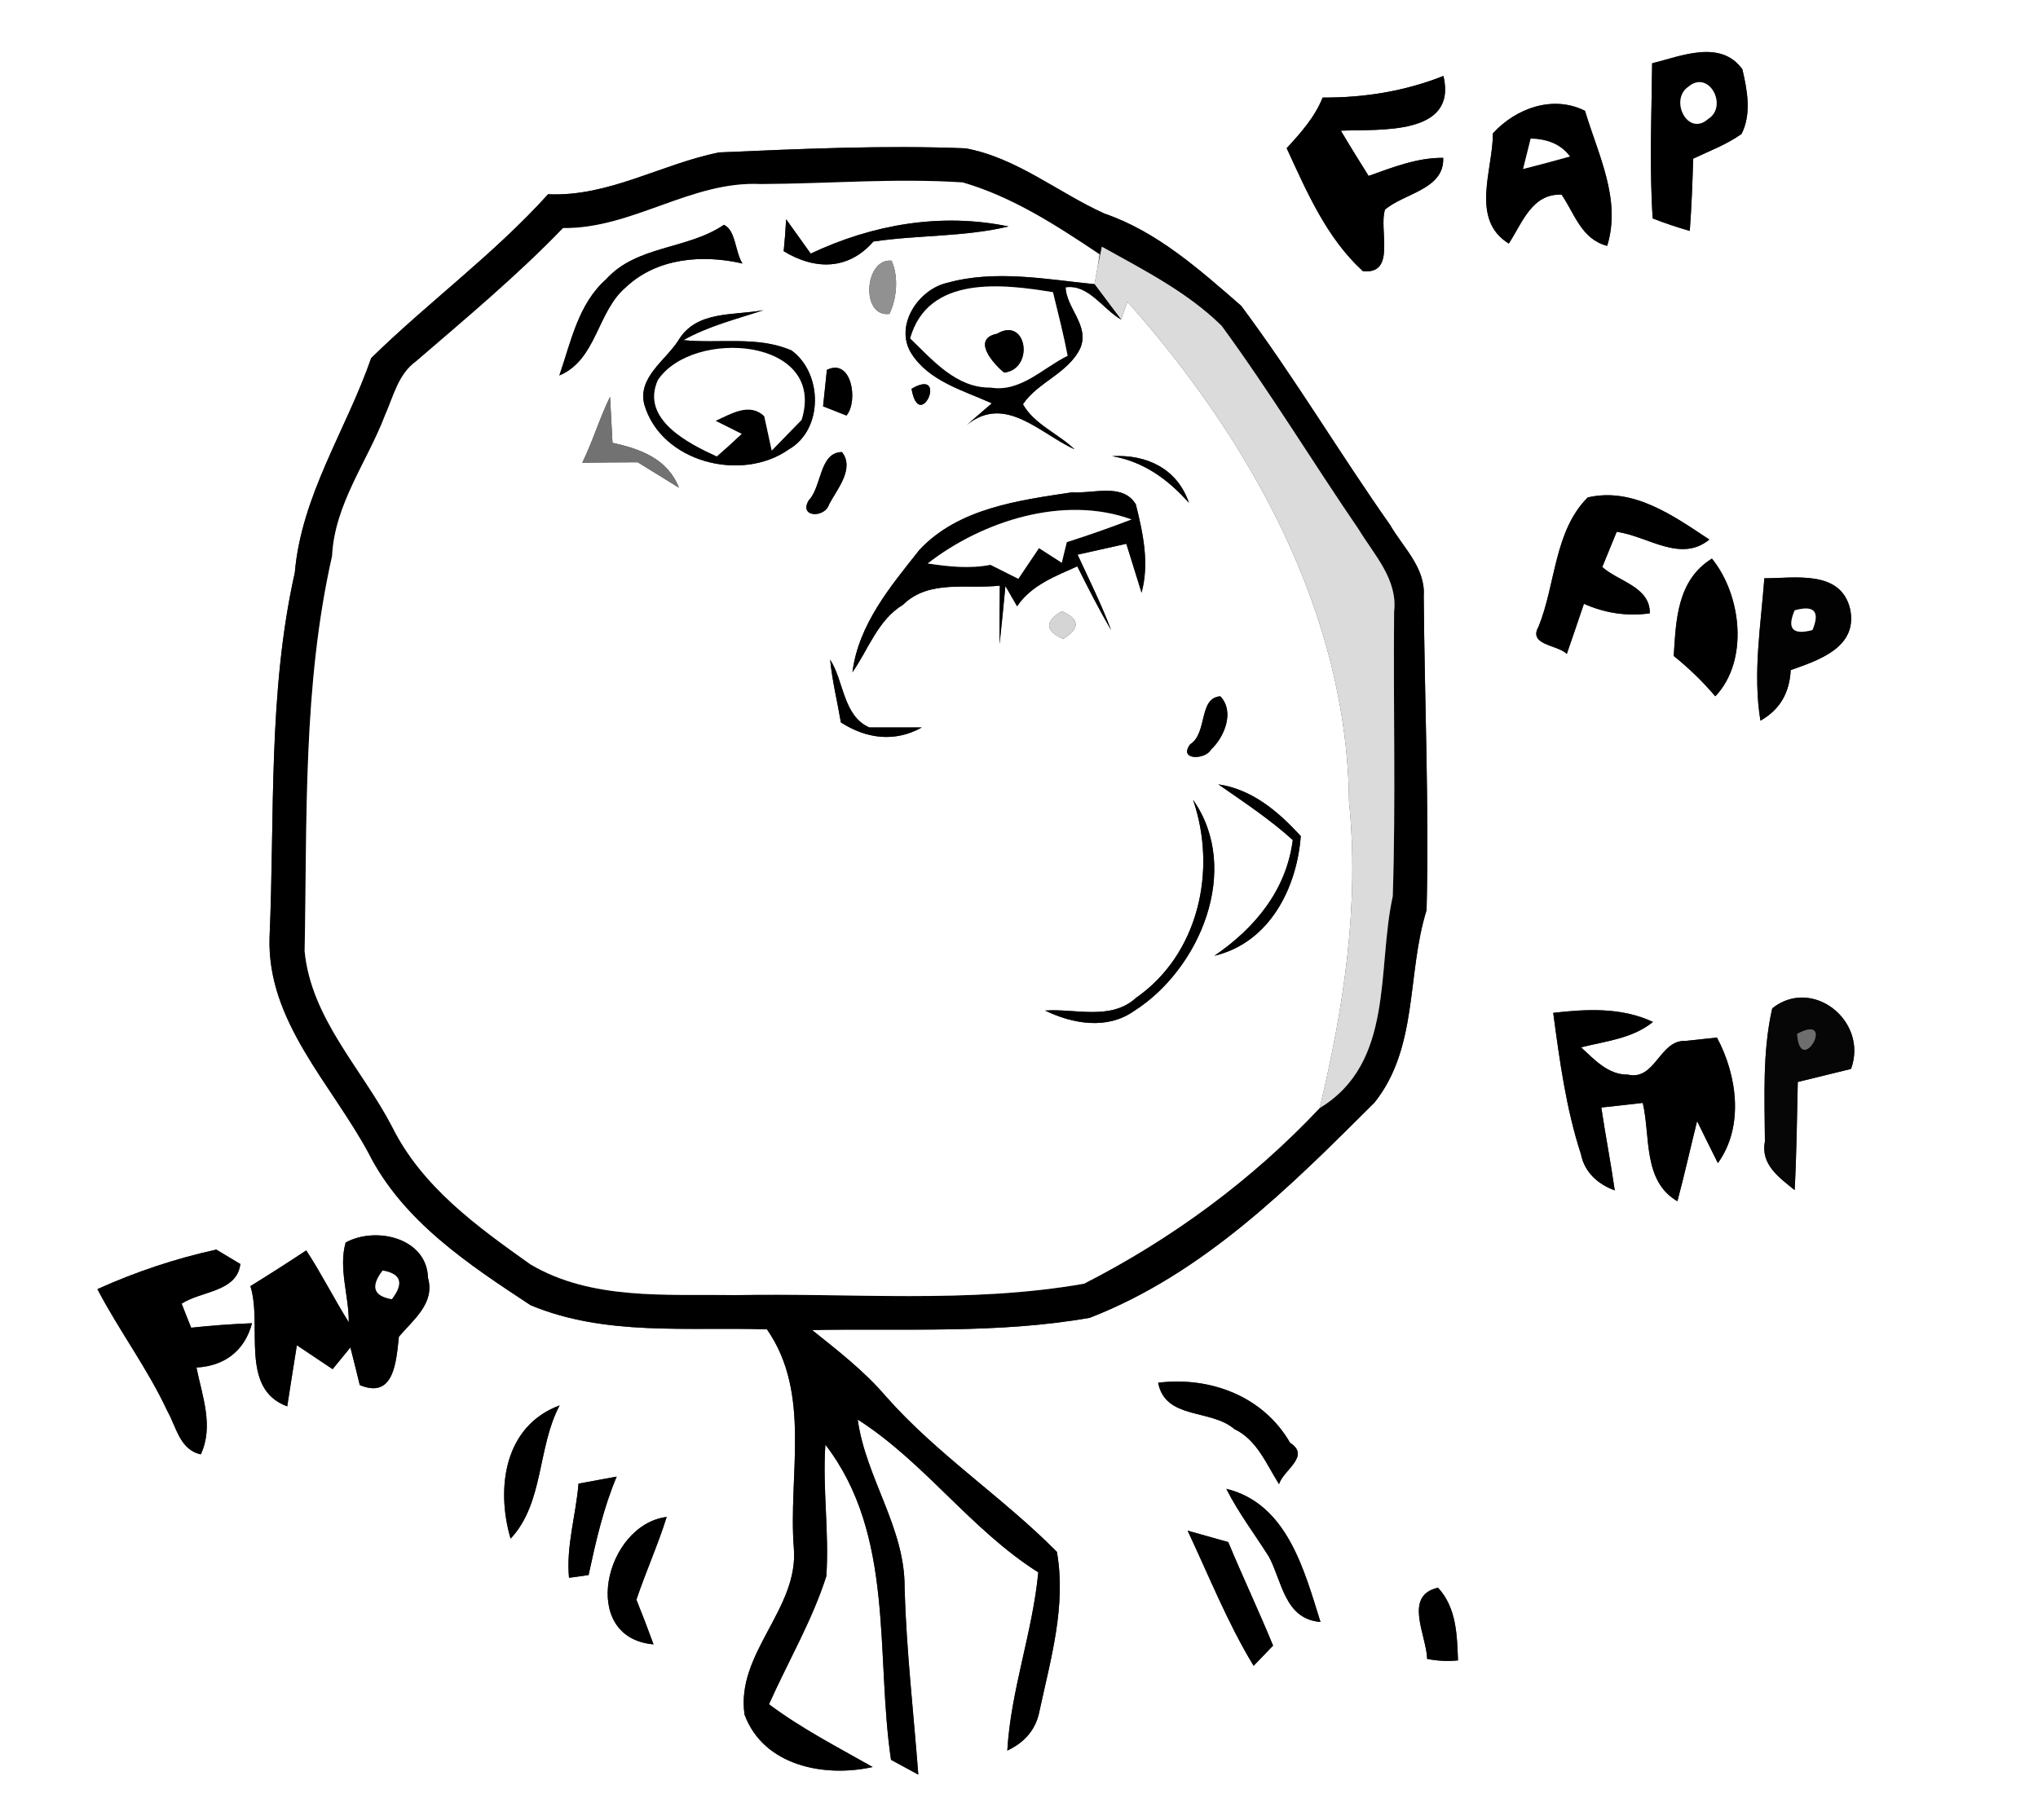 <?xml version="1.0" encoding="utf-8"?>
<!-- Generator: Adobe Illustrator 15.0.2, SVG Export Plug-In . SVG Version: 6.00 Build 0)  -->
<!DOCTYPE svg PUBLIC "-//W3C//DTD SVG 1.1//EN" "http://www.w3.org/Graphics/SVG/1.1/DTD/svg11.dtd">
<svg version="1.1" id="Layer_1" xmlns="http://www.w3.org/2000/svg" xmlns:xlink="http://www.w3.org/1999/xlink" x="0px" y="0px"
	 width="150px" height="134px" viewBox="0 0 150 134" enable-background="new 0 0 150 134" xml:space="preserve">
<rect x="0" y="0" width="150" height="134" fill="#333333" stroke="none"/>
<path fill="#FFFFFF" d="M0,0h150v134H0V0 M121.6,4.66c-0.039,3.81-0.209,7.62,0.041,11.42c0.889,0.35,1.799,0.65,2.729,0.92
	c0.13-1.77,0.2-3.54,0.25-5.32c1.2-0.57,2.47-1.04,3.56-1.82c0.75-1.48,0.42-3.22,0.061-4.76C126.641,2.88,123.73,4.13,121.6,4.66
	 M97.35,7.18c-0.58,1.45-1.609,2.6-2.649,3.73c1.489,3.22,2.93,6.6,5.61,9.05c2.489,0.28,1.149-3.09,1.629-4.53
	c1.431-1.22,4.381-1.49,4.281-3.81c-1.921-0.02-3.711,0.7-5.49,1.33c-0.69-1.1-1.381-2.21-2.041-3.33c2.83-0.12,8.59,0.4,7.551-4.03
	C103.391,6.72,100.4,7.2,97.35,7.18 M109.88,9.82c0.011,2.66-1.7,6.34,1.17,8.11c0.99-1.51,1.7-3.7,3.89-3.6
	c0.971,1.43,1.451,3.27,3.351,3.77c1.06-3.43-0.67-6.71-1.63-9.94C114.3,6.97,111.561,7.97,109.88,9.82 M40.34,14.3
	c-3.98,4.41-8.79,7.92-13.02,12.06c-1.83,5.28-5.13,10.09-5.62,15.79c-1.98,8.82-1.47,17.89-1.86,26.86
	c-0.19,6.17,4.53,10.76,7.28,15.86c2.53,5.021,7.37,8.21,11.93,11.21c5.49,2.3,11.6,1.59,17.4,1.779
	c3.3,4.75,1.55,10.74,1.98,16.121c0.36,4.479-4.28,7.709-3.63,12.239c1.4,3.78,5.88,4.65,9.43,3.86c-2.59-1.471-5.24-2.83-7.63-4.62
	c1.4-3.14,3.17-6.14,4.22-9.43c0.22-3.23-0.29-6.46-0.07-9.681c5.13,6.67,3.68,15.42,4.83,23.2c0.5,0.271,1.51,0.82,2.01,1.091
	c-0.35-4.58-0.88-9.15-1.01-13.74c0.05-4.42-2.86-8.101-3.45-12.4c4.93,3.15,8.32,8.109,13.29,11.25
	c-0.42,4.43-2.02,8.66-2.28,13.12c1.32-0.62,2.12-1.59,2.37-2.92c0.83-3.841,1.98-7.761,1.28-11.71
	c-3.99-4.03-8.83-7.18-12.59-11.45c-1.59-1.86-3.53-3.36-5.43-4.88c6.81-0.13,13.69,0.29,20.44-0.9
	c8.351-3.24,14.74-9.64,20.96-15.85c3.24-4.07,2.359-9.471,3.83-14.16c0.189-7.7-0.15-15.42-0.21-23.13
	c0.14-2.07-1.521-3.57-2.479-5.23c-3.74-5.31-7.07-10.92-10.961-16.13c-3.05-2.65-6.18-5.46-10.07-6.79
	c-3.42-1.55-6.459-4.11-10.209-4.8c-6.04-0.24-12.1,0.04-18.14,0.3C48.68,12.07,44.8,14.5,40.34,14.3 M113.24,46.13
	c-0.79,1.38,1.42,1.33,2.08,2.01c0.43-1.23,0.84-2.46,1.26-3.69c1.59,0.7,3.199,0.93,4.85,0.7c0.03-1.96-2.32-2.34-3.5-3.41
	c0.271-0.65,0.801-1.95,1.061-2.59c2.26,0.3,4.699,2.31,6.82,0.57c-2.631-1.74-5.601-3.88-8.951-3.1
	C114.38,39.1,114.51,43,113.24,46.13 M123.189,48.29c1.11,0.89,2.131,1.88,3.061,2.97c2.48-2.61,1.939-7.44-0.25-10.14
	C123.439,42.72,123.359,45.61,123.189,48.29 M129.859,42.57c-0.26,3.49-0.859,6.99-0.289,10.48c1.4-0.78,2.14-2.01,2.229-3.72
	c2.05-0.73,4.94-1.66,4.38-4.47C135.5,41.92,132.109,42.57,129.859,42.57 M114.32,74.561c0.47,3.5,0.939,7.029,2.039,10.399
	c0.261,1.33,1.25,2.22,2.49,2.67c-0.289-2.04-0.689-4.06-0.99-6.1c0.771-0.08,2.291-0.25,3.051-0.341c0.58,2.48-0.01,5.75,2.55,7.24
	c0.521-1.96,0.96-3.93,1.45-5.899c0.38,0.78,1.14,2.319,1.529,3.09c1.94-2.69,1.42-6.46-0.069-9.24
	c-0.591,0.06-1.761,0.19-2.341,0.25c-1.879-0.08-2.199,2.94-4.209,2.479c-1.461,0.021-2.471-1.109-3.45-2.01
	c1.81-0.459,3.78-0.64,5.29-1.869C119.34,74.141,116.779,74.28,114.32,74.561 M130.439,74.23c-0.729,3.199-0.56,6.529-0.539,9.8
	c-0.33,1.689,1.039,2.649,2.189,3.579c0.141-2.649,0.17-5.31,0.23-7.959c1.3-0.32,2.609-0.641,3.92-0.961
	C137.529,75.15,133.38,71.88,130.439,74.23 M25.44,91.47c-0.54,1.91,0.25,3.921,0.23,5.87c-1.09-1.74-2.01-3.58-3.13-5.29
	c-1.36,0.9-2.72,1.771-4.11,2.63c0.91,2.9-0.84,7.54,2.71,8.851c0.23-1.5,0.47-3,0.71-4.5c0.66,0.439,1.97,1.319,2.63,1.76
	c0.33-0.399,0.99-1.2,1.31-1.601c0.18,0.69,0.52,2.07,0.69,2.771c2.55,1.07,2.68-1.78,2.88-3.56c1.06-1.25,2.67-2.461,2.14-4.33
	C31.42,91.13,27.67,90.25,25.44,91.47 M7.17,94.9c1.6,3.069,3.7,5.85,5.16,9c0.66,1.17,0.91,2.83,2.45,3.16
	c0.97-2.08,0.1-4.291-0.32-6.391c2.04-0.109,3.54-1.2,4.09-3.26c-1.5,0.06-2.99,0.17-4.48,0.33c-0.18-0.44-0.53-1.32-0.7-1.771
	c1.43-0.939,4.07-0.85,4.32-2.92c-0.45-0.26-1.33-0.8-1.77-1.06C12.91,92.65,9.98,93.63,7.17,94.9 M85.24,101.79
	c0.529,2.74,3.88,1.91,5.609,3.41c1.67,0.79,2.36,2.59,3.291,4.06c0.299-1.04,2.359-2.06,0.81-3.05
	C92.971,102.77,89.061,101.32,85.24,101.79 M37.58,113.27c2.46-2.619,1.96-6.709,3.61-9.81C37.11,104.97,36.49,109.55,37.58,113.27
	 M42.58,109.22c-0.19,2.311-0.92,4.601-0.7,6.931c0.36-0.051,1.08-0.15,1.44-0.2c0.53-2.46,1.09-4.931,2.07-7.25
	C44.45,108.87,43.52,109.04,42.58,109.22 M90.26,109.6c0.891,1.771,2.09,3.34,3.141,5.01c0.979,1.851,1.16,4.58,3.789,4.791
	C95.99,115.58,94.73,110.689,90.26,109.6 M48.1,121.05c-0.4-1.1-0.82-2.2-1.26-3.29c0.69-2.05,1.58-4.02,2.23-6.09
	C44.5,112.25,42.58,120.57,48.1,121.05 M87.41,112.68c1.57,3.33,2.939,6.79,4.859,9.95c0.36-0.37,1.07-1.12,1.431-1.489
	c-1.05-2.561-2.24-5.07-3.3-7.621C89.65,113.311,88.15,112.891,87.41,112.68 M105.04,122.12c0.75,0.149,1.51,0.19,2.271,0.11
	c-0.07-1.881-0.11-3.881-1.471-5.351C103.26,117.46,105,120.4,105.04,122.12z"/>
<path d="M121.6,4.66c2.131-0.53,5.041-1.78,6.641,0.44c0.359,1.54,0.689,3.28-0.061,4.76c-1.09,0.78-2.359,1.25-3.56,1.82
	c-0.05,1.78-0.12,3.55-0.25,5.32c-0.931-0.27-1.841-0.57-2.729-0.92C121.391,12.28,121.561,8.47,121.6,4.66 M124.26,6.39
	c-1.4,0.95-0.05,3.72,1.471,2.36C127.21,7.81,125.77,5.09,124.26,6.39z"/>
<path d="M97.35,7.18c3.051,0.02,6.041-0.46,8.891-1.59c1.039,4.43-4.721,3.91-7.551,4.03c0.66,1.12,1.351,2.23,2.041,3.33
	c1.779-0.63,3.569-1.35,5.49-1.33c0.1,2.32-2.851,2.59-4.281,3.81c-0.479,1.44,0.86,4.81-1.629,4.53
	c-2.681-2.45-4.121-5.83-5.61-9.05C95.74,9.78,96.77,8.63,97.35,7.18z"/>
<path fill="#FFFFFF" d="M124.26,6.39c1.51-1.3,2.95,1.42,1.471,2.36C124.21,10.11,122.859,7.34,124.26,6.39z"/>
<path d="M109.88,9.82c1.681-1.85,4.42-2.85,6.78-1.66c0.96,3.23,2.689,6.51,1.63,9.94c-1.899-0.5-2.38-2.34-3.351-3.77
	c-2.189-0.1-2.899,2.09-3.89,3.6C108.18,16.16,109.891,12.48,109.88,9.82 M112.66,10.2c-0.141,0.56-0.42,1.68-0.561,2.24
	c1.15-0.29,2.301-0.6,3.45-0.92C114.84,10.56,113.8,10.24,112.66,10.2z"/>
<path fill="#FFFFFF" d="M112.66,10.2c1.14,0.04,2.18,0.36,2.89,1.32c-1.149,0.32-2.3,0.63-3.45,0.92
	C112.24,11.88,112.52,10.76,112.66,10.2z"/>
<path d="M40.34,14.3c4.46,0.2,8.34-2.23,12.59-3.08c6.04-0.26,12.1-0.54,18.14-0.3c3.75,0.69,6.79,3.25,10.209,4.8
	c3.891,1.33,7.021,4.14,10.07,6.79c3.891,5.21,7.221,10.82,10.961,16.13c0.959,1.66,2.619,3.16,2.479,5.23
	c0.06,7.71,0.399,15.43,0.21,23.13c-1.471,4.689-0.59,10.09-3.83,14.16c-6.22,6.21-12.609,12.609-20.96,15.85
	c-6.75,1.19-13.63,0.771-20.44,0.9c1.9,1.52,3.84,3.02,5.43,4.88c3.76,4.271,8.6,7.42,12.59,11.45c0.7,3.949-0.45,7.869-1.28,11.71
	c-0.25,1.33-1.05,2.3-2.37,2.92c0.26-4.46,1.86-8.69,2.28-13.12c-4.97-3.141-8.36-8.1-13.29-11.25c0.59,4.3,3.5,7.98,3.45,12.4
	c0.13,4.59,0.66,9.16,1.01,13.74c-0.5-0.271-1.51-0.82-2.01-1.091c-1.15-7.78,0.3-16.53-4.83-23.2c-0.22,3.221,0.29,6.45,0.07,9.681
	c-1.05,3.29-2.82,6.29-4.22,9.43c2.39,1.79,5.04,3.149,7.63,4.62c-3.55,0.79-8.03-0.08-9.43-3.86c-0.65-4.53,3.99-7.76,3.63-12.239
	c-0.43-5.381,1.32-11.371-1.98-16.121c-5.8-0.189-11.91,0.521-17.4-1.779c-4.56-3-9.4-6.189-11.93-11.21
	c-2.75-5.101-7.47-9.69-7.28-15.86c0.39-8.97-0.12-18.04,1.86-26.86c0.49-5.7,3.79-10.51,5.62-15.79
	C31.55,22.22,36.36,18.71,40.34,14.3 M41.44,16.79c-3.38,3.51-7.13,6.63-10.82,9.81c-1.31,0.94-1.66,2.57-2.28,3.96
	c-1.32,3.46-3.71,6.54-3.9,10.37c-2.16,9.55-1.83,19.37-2.02,29.089c0.48,4.971,4.24,8.681,6.45,12.94
	c2.19,4.41,6.26,7.34,10.16,10.11c4.49,2.67,10,2.189,15.02,2.27c8.58-0.18,17.25,0.65,25.74-0.84
	c6.479-3.311,12.36-7.641,17.34-12.93c5.521-3.33,4.2-10.24,5.38-15.59c0.23-6.99,0.03-13.98,0.1-20.97
	c0.271-2.37-1.479-4.17-2.609-6.04C96.6,34,93.471,28.84,89.91,23.98c-2.52-2.48-5.75-4.11-8.811-5.82l-0.31,1.47l0.14-0.91
	c-3.14-2.1-6.41-4.229-10.07-5.29c-4.95-0.33-9.91,0.1-14.87,0.12C50.88,13.3,46.54,16.85,41.44,16.79z"/>
<path fill="#FFFFFF" d="M41.44,16.79c5.1,0.06,9.44-3.49,14.55-3.24c4.96-0.02,9.92-0.45,14.87-0.12c3.66,1.06,6.93,3.19,10.07,5.29
	l-0.14,0.91l-0.229,1.29c-3.57-0.36-7.311-1.08-10.84-0.1c-2.12,0.48-3.88,3.11-2.68,5.14c1.29,2.1,3.86,2.78,5.96,3.73
	c-0.46,0.4-1.38,1.2-1.85,1.6c2.82-2.3,5.39,0.62,7.94,1.79c-1.199-1.16-2.97-1.84-3.8-3.32c1.069-1.62,3.351-2.28,4.229-4.15
	c0.681-1.64-1.039-2.94-1.09-4.46c1.68-0.25,2.75,1.61,4.08,2.37l0.471-1.31c9.029,10.16,16.17,22.91,16.31,36.81
	c0.771,7.61-0.39,15.16-2.16,22.55c-4.979,5.289-10.86,9.619-17.34,12.93c-8.49,1.49-17.16,0.66-25.74,0.84
	c-5.02-0.08-10.53,0.4-15.02-2.27c-3.9-2.771-7.97-5.7-10.16-10.11c-2.21-4.26-5.97-7.97-6.45-12.94
	c0.19-9.72-0.14-19.54,2.02-29.089c0.19-3.83,2.58-6.91,3.9-10.37c0.62-1.39,0.97-3.02,2.28-3.96
	C34.31,23.42,38.06,20.3,41.44,16.79 M53.28,16.55c-2.68,1.83-6.41,1.5-8.67,4.01c-2.05,1.81-2.59,4.61-3.44,7.08
	c2.76-1.16,2.76-4.7,4.91-6.51c2.29-2.15,5.64-2.41,8.57-1.73C54.1,18.56,54.16,16.94,53.28,16.55 M57.68,18.49
	c2.29,1.4,4.76,1.41,6.6-0.71c3.3-0.49,6.69-0.33,9.95-1.11c-4.98-1.03-10.01-0.15-14.56,2c-0.45-0.63-1.36-1.9-1.81-2.53
	C57.82,16.92,57.76,17.71,57.68,18.49 M65.46,23.11c0.55-1.12,0.69-2.76,0.16-3.92C63.62,18.99,63.32,23.37,65.46,23.11
	 M49.91,25.09c-0.94,1.45-2.99,2.71-2.49,4.68c1.23,4.26,7.16,5.77,10.64,3.31c2.55-1.46,2.5-5.6,0.2-7.28
	c-2.5-1.09-5.33-0.49-7.96-0.76c1.84-1.04,3.91-1.55,5.9-2.21C53.99,23.25,51.23,22.83,49.91,25.09 M60.86,27.23
	c-0.07,0.67-0.21,2.01-0.28,2.68c0.43,0.17,1.29,0.51,1.72,0.68C63.19,29.55,62.69,26.32,60.86,27.23 M67.09,28.62
	C67.67,31.96,69.87,26.99,67.09,28.62 M42.86,34.06c1.36-0.01,2.72-0.03,4.08-0.03c0.76,0.47,2.27,1.4,3.03,1.87
	c-0.84-2.14-2.86-2.86-4.89-3.3c-0.04-0.85-0.13-2.54-0.18-3.39C44.13,30.79,43.63,32.48,42.86,34.06 M59.52,36.84
	c-0.75,1.27,1.21,1.3,1.5,0.29c0.57-1.09,1.91-2.63,0.95-3.85C60.3,33.29,60.49,35.84,59.52,36.84 M81.859,33.58
	c2.32,0.4,4.121,1.72,5.65,3.44C86.641,34.48,84.38,33.44,81.859,33.58 M67.68,40.47c-2.13,2.69-4.49,5.48-4.94,9.021
	c1.18-1.69,1.87-3.85,3.72-4.97c1.93-1.89,4.72-1.13,7.13-1.41c-0.02,1.43-0.02,2.87-0.02,4.3c0.15-1.42,0.3-2.85,0.43-4.27
	l0.86,1.49c1.041-1.55,2.81-2.21,4.43-2.94c0.79,1.58,1.59,3.16,2.489,4.69c-0.719-1.9-1.619-3.71-2.469-5.55
	c1.199-0.27,2.39-0.53,3.59-0.8c0.279,0.9,0.84,2.7,1.119,3.6c0.59-2.16,0.11-4.38-0.42-6.5c-0.949-1.61-3.17-0.77-4.68-0.89
	C74.98,36.83,70.55,37.41,67.68,40.47 M85.221,43.3C85.73,43.83,85.73,43.83,85.221,43.3 M78.15,44.99
	c-1.271,0.77-1.24,1.45,0.1,2.04C79.51,46.26,79.48,45.58,78.15,44.99 M61.89,53.18c1.86,1.2,3.96,1.49,5.96,0.37
	c-0.97,0-2.91,0-3.87,0c-1.93-0.85-1.86-3.41-2.88-4.99C61.25,50.12,61.63,51.64,61.89,53.18 M87.6,54.79
	c-0.899,1.2,1.131,1.15,1.53,0.39c0.99-0.92,1.761-2.79,0.69-3.92C88.2,51.36,88.891,53.98,87.6,54.79 M89.67,57.74
	c1.87,1.3,3.78,2.56,5.48,4.1c-0.471,3.69-2.791,6.49-5.771,8.52c4.05-0.959,6.07-4.969,6.36-8.81
	C94.09,59.75,92.18,58.11,89.67,57.74 M87.811,58.88c1.779,5.17,0.42,11.37-4.201,14.58c-1.85,1.69-4.469,0.771-6.689,0.931
	c2.04,0.989,4.561,1.43,6.54,0.039C88.33,71.34,91.4,63.98,87.811,58.88z"/>
<path d="M53.28,16.55c0.88,0.39,0.82,2.01,1.37,2.85c-2.93-0.68-6.28-0.42-8.57,1.73c-2.15,1.81-2.15,5.35-4.91,6.51
	c0.85-2.47,1.39-5.27,3.44-7.08C46.87,18.05,50.6,18.38,53.28,16.55z"/>
<path d="M57.68,18.49c0.08-0.78,0.14-1.57,0.18-2.35c0.45,0.63,1.36,1.9,1.81,2.53c4.55-2.15,9.58-3.03,14.56-2
	c-3.26,0.78-6.65,0.62-9.95,1.11C62.44,19.9,59.97,19.89,57.68,18.49z"/>
<path fill="#919191" d="M65.46,23.11c-2.14,0.26-1.84-4.12,0.16-3.92C66.15,20.35,66.01,21.99,65.46,23.11z"/>
<path fill="#DBDBDB" d="M80.79,19.63l0.31-1.47c3.061,1.71,6.291,3.34,8.811,5.82C93.471,28.84,96.6,34,100,38.97
	c1.13,1.87,2.88,3.67,2.609,6.04c-0.069,6.99,0.131,13.98-0.1,20.97c-1.18,5.35,0.141,12.26-5.38,15.59
	c1.771-7.391,2.931-14.94,2.16-22.55c-0.14-13.9-7.28-26.65-16.31-36.81l-0.471,1.31c-0.49-0.65-1.46-1.95-1.949-2.6L80.79,19.63z"
	/>
<path d="M69.72,20.82c3.53-0.98,7.27-0.26,10.84,0.1c0.489,0.65,1.459,1.95,1.949,2.6c-1.33-0.76-2.4-2.62-4.08-2.37
	c0.051,1.52,1.771,2.82,1.09,4.46c-0.879,1.87-3.16,2.53-4.229,4.15c0.83,1.48,2.601,2.16,3.8,3.32c-2.55-1.17-5.12-4.09-7.94-1.79
	c0.47-0.4,1.39-1.2,1.85-1.6c-2.1-0.95-4.67-1.63-5.96-3.73C65.84,23.93,67.6,21.3,69.72,20.82 M66.99,24.91
	c1.65,1.59,3.4,3.66,5.91,3.62c2.21,0.37,3.86-1.45,5.68-2.34c-0.301-1.57-0.7-3.12-1.08-4.68C73.79,20.9,68.31,20.24,66.99,24.91z"
	/>
<path fill="#FFFFFF" d="M66.99,24.91c1.32-4.67,6.8-4.01,10.51-3.4c0.38,1.56,0.779,3.11,1.08,4.68c-1.82,0.89-3.47,2.71-5.68,2.34
	C70.39,28.57,68.64,26.5,66.99,24.91 M73.38,24.57c-1.89,0.38-0.28,2.21,0.53,2.86C76.16,27.16,75.58,23.26,73.38,24.57z"/>
<path d="M49.91,25.09c1.32-2.26,4.08-1.84,6.29-2.26c-1.99,0.66-4.06,1.17-5.9,2.21c2.63,0.27,5.46-0.33,7.96,0.76
	c2.3,1.68,2.35,5.82-0.2,7.28c-3.48,2.46-9.41,0.95-10.64-3.31C46.92,27.8,48.97,26.54,49.91,25.09 M48.42,27.98
	c-1.29,2.88,2.25,4.67,4.34,5.62c0.62-0.54,1.23-1.09,1.83-1.66l-1.92-0.96c1.09-0.49,2.49-1.39,3.58-0.34
	c0.14,0.63,0.41,1.9,0.55,2.53c0.55-0.57,1.65-1.7,2.2-2.26C60.88,24.86,50.99,24.14,48.42,27.98z"/>
<path d="M73.38,24.57c2.2-1.31,2.78,2.59,0.53,2.86C73.1,26.78,71.49,24.95,73.38,24.57z"/>
<path fill="#FFFFFF" d="M48.42,27.98c2.57-3.84,12.46-3.12,10.58,2.93c-0.55,0.56-1.65,1.69-2.2,2.26c-0.14-0.63-0.41-1.9-0.55-2.53
	c-1.09-1.05-2.49-0.15-3.58,0.34l1.92,0.96c-0.6,0.57-1.21,1.12-1.83,1.66C50.67,32.65,47.13,30.86,48.42,27.98z"/>
<path d="M60.86,27.23c1.83-0.91,2.33,2.32,1.44,3.36c-0.43-0.17-1.29-0.51-1.72-0.68C60.65,29.24,60.79,27.9,60.86,27.23z"/>
<path d="M67.09,28.62C69.87,26.99,67.67,31.96,67.09,28.62z"/>
<path fill="#727272" d="M42.86,34.06c0.77-1.58,1.27-3.27,2.04-4.85c0.05,0.85,0.14,2.54,0.18,3.39c2.03,0.44,4.05,1.16,4.89,3.3
	c-0.76-0.47-2.27-1.4-3.03-1.87C45.58,34.03,44.22,34.05,42.86,34.06z"/>
<path d="M59.52,36.84c0.97-1,0.78-3.55,2.45-3.56c0.96,1.22-0.38,2.76-0.95,3.85C60.73,38.14,58.77,38.11,59.52,36.84z"/>
<path d="M81.859,33.58c2.521-0.14,4.781,0.9,5.65,3.44C85.98,35.3,84.18,33.98,81.859,33.58z"/>
<path d="M67.68,40.47c2.87-3.06,7.3-3.64,11.24-4.229c1.51,0.12,3.73-0.72,4.68,0.89c0.53,2.12,1.01,4.34,0.42,6.5
	c-0.279-0.9-0.84-2.7-1.119-3.6c-1.2,0.27-2.391,0.53-3.59,0.8c0.85,1.84,1.75,3.65,2.469,5.55c-0.899-1.53-1.699-3.11-2.489-4.69
	c-1.62,0.73-3.39,1.39-4.43,2.94L74,43.14c-0.13,1.42-0.28,2.85-0.43,4.27c0-1.43,0-2.87,0.02-4.3c-2.41,0.28-5.2-0.48-7.13,1.41
	c-1.85,1.12-2.54,3.28-3.72,4.97C63.19,45.95,65.55,43.16,67.68,40.47 M68.28,41.48c1.53,0.23,3.08,0.4,4.62,0.1
	c0.51,0.26,1.54,0.77,2.05,1.03c0.38-0.56,1.14-1.69,1.521-2.26c0.42,0.27,1.26,0.81,1.68,1.08c0.09-0.38,0.27-1.14,0.369-1.52
	c1.601-0.51,3.19-1.07,4.76-1.67C78.33,36.43,72.33,38.33,68.28,41.48z"/>
<path d="M113.24,46.13c1.27-3.13,1.14-7.03,3.619-9.51c3.351-0.78,6.32,1.36,8.951,3.1c-2.121,1.74-4.561-0.27-6.82-0.57
	c-0.26,0.64-0.79,1.94-1.061,2.59c1.18,1.07,3.53,1.45,3.5,3.41c-1.65,0.23-3.26,0-4.85-0.7c-0.42,1.23-0.83,2.46-1.26,3.69
	C114.66,47.46,112.45,47.51,113.24,46.13z"/>
<path fill="#FFFFFF" d="M68.28,41.48c4.05-3.15,10.05-5.05,15-3.24c-1.569,0.6-3.159,1.16-4.76,1.67
	c-0.1,0.38-0.279,1.14-0.369,1.52c-0.42-0.27-1.26-0.81-1.68-1.08c-0.381,0.57-1.141,1.7-1.521,2.26c-0.51-0.26-1.54-0.77-2.05-1.03
	C71.36,41.88,69.81,41.71,68.28,41.48z"/>
<path d="M123.189,48.29c0.17-2.68,0.25-5.57,2.811-7.17c2.189,2.7,2.73,7.53,0.25,10.14C125.32,50.17,124.3,49.18,123.189,48.29z"/>
<path fill="#A7A7A7" d="M85.221,43.3C85.73,43.83,85.73,43.83,85.221,43.3z"/>
<path fill="#020202" d="M129.859,42.57c2.25,0,5.641-0.65,6.32,2.29c0.561,2.81-2.33,3.74-4.38,4.47
	c-0.09,1.71-0.829,2.94-2.229,3.72C129,49.56,129.6,46.06,129.859,42.57 M132.09,44.93c-0.58,1.35-0.15,1.84,1.311,1.45
	C133.971,45.01,133.529,44.53,132.09,44.93z"/>
<path fill="#D5D5D5" d="M78.15,44.99c1.33,0.59,1.359,1.27,0.1,2.04C76.91,46.44,76.88,45.76,78.15,44.99z"/>
<path fill="#FFFFFF" d="M132.09,44.93c1.439-0.4,1.881,0.08,1.311,1.45C131.939,46.77,131.51,46.28,132.09,44.93z"/>
<path d="M61.89,53.18c-0.26-1.54-0.64-3.06-0.79-4.62c1.02,1.58,0.95,4.14,2.88,4.99c0.96,0,2.9,0,3.87,0
	C65.85,54.67,63.75,54.38,61.89,53.18z"/>
<path d="M87.6,54.79c1.291-0.81,0.601-3.43,2.221-3.53c1.07,1.13,0.3,3-0.69,3.92C88.73,55.94,86.7,55.99,87.6,54.79z"/>
<path d="M89.67,57.74c2.51,0.37,4.42,2.01,6.07,3.81c-0.29,3.84-2.311,7.851-6.36,8.81c2.979-2.029,5.3-4.829,5.771-8.52
	C93.45,60.3,91.54,59.04,89.67,57.74z"/>
<path d="M87.811,58.88c3.59,5.1,0.52,12.46-4.351,15.55c-1.979,1.391-4.5,0.95-6.54-0.039c2.221-0.16,4.84,0.76,6.689-0.931
	C88.23,70.25,89.59,64.05,87.811,58.88z"/>
<path d="M114.32,74.561c2.459-0.28,5.02-0.42,7.34,0.67c-1.51,1.229-3.48,1.41-5.29,1.869c0.979,0.9,1.989,2.03,3.45,2.01
	c2.01,0.461,2.33-2.56,4.209-2.479c0.58-0.06,1.75-0.19,2.341-0.25c1.489,2.78,2.01,6.55,0.069,9.24
	c-0.39-0.771-1.149-2.31-1.529-3.09c-0.49,1.97-0.93,3.939-1.45,5.899c-2.56-1.49-1.97-4.76-2.55-7.24
	c-0.76,0.091-2.28,0.261-3.051,0.341c0.301,2.04,0.701,4.06,0.99,6.1c-1.24-0.45-2.229-1.34-2.49-2.67
	C115.26,81.59,114.79,78.061,114.32,74.561z"/>
<path fill="#060606" d="M130.439,74.23c2.94-2.351,7.09,0.92,5.801,4.459c-1.311,0.32-2.62,0.641-3.92,0.961
	c-0.061,2.649-0.09,5.31-0.23,7.959c-1.15-0.93-2.52-1.89-2.189-3.579C129.88,80.76,129.71,77.43,130.439,74.23 M132.27,76.109
	C132.5,79.41,135.24,74.51,132.27,76.109z"/>
<path fill="#6E6E6E" d="M132.27,76.109C135.24,74.51,132.5,79.41,132.27,76.109z"/>
<path d="M25.44,91.47c2.23-1.22,5.98-0.34,6.06,2.601c0.53,1.869-1.08,3.08-2.14,4.33c-0.2,1.779-0.33,4.63-2.88,3.56
	c-0.17-0.7-0.51-2.08-0.69-2.771c-0.32,0.4-0.98,1.201-1.31,1.601c-0.66-0.44-1.97-1.32-2.63-1.76c-0.24,1.5-0.48,3-0.71,4.5
	c-3.55-1.311-1.8-5.95-2.71-8.851c1.39-0.859,2.75-1.729,4.11-2.63c1.12,1.71,2.04,3.55,3.13,5.29
	C25.69,95.391,24.9,93.38,25.44,91.47 M28.16,93.53c-0.9,1.18-0.67,1.88,0.68,2.11C29.74,94.47,29.52,93.76,28.16,93.53 M21.26,96.2
	C21.9,96.859,21.9,96.859,21.26,96.2z"/>
<path d="M7.17,94.9c2.81-1.271,5.74-2.25,8.75-2.91c0.44,0.26,1.32,0.8,1.77,1.06c-0.25,2.07-2.89,1.98-4.32,2.92
	c0.17,0.45,0.52,1.33,0.7,1.771c1.49-0.16,2.98-0.271,4.48-0.33c-0.55,2.06-2.05,3.15-4.09,3.26c0.42,2.1,1.29,4.311,0.32,6.391
	c-1.54-0.33-1.79-1.99-2.45-3.16C10.87,100.75,8.77,97.97,7.17,94.9z"/>
<path fill="#FFFFFF" d="M28.16,93.53c1.36,0.229,1.58,0.939,0.68,2.11C27.49,95.41,27.26,94.71,28.16,93.53z"/>
<path fill="#D2D2D2" d="M21.26,96.2C21.9,96.859,21.9,96.859,21.26,96.2z"/>
<path d="M85.24,101.79c3.82-0.47,7.73,0.979,9.71,4.42c1.55,0.99-0.511,2.01-0.81,3.05c-0.931-1.47-1.621-3.27-3.291-4.06
	C89.12,103.7,85.77,104.53,85.24,101.79z"/>
<path d="M37.58,113.27c-1.09-3.72-0.47-8.3,3.61-9.81C39.54,106.561,40.04,110.65,37.58,113.27z"/>
<path d="M42.58,109.22c0.94-0.18,1.87-0.35,2.81-0.52c-0.98,2.319-1.54,4.79-2.07,7.25c-0.36,0.05-1.08,0.149-1.44,0.2
	C41.66,113.82,42.39,111.53,42.58,109.22z"/>
<path d="M90.26,109.6c4.471,1.09,5.73,5.98,6.93,9.801c-2.629-0.211-2.81-2.94-3.789-4.791C92.35,112.939,91.15,111.37,90.26,109.6z
	"/>
<path d="M48.1,121.05c-5.52-0.479-3.6-8.8,0.97-9.38c-0.65,2.07-1.54,4.04-2.23,6.09C47.28,118.85,47.7,119.95,48.1,121.05z"/>
<path d="M87.41,112.68c0.74,0.211,2.24,0.631,2.99,0.84c1.06,2.551,2.25,5.061,3.3,7.621c-0.36,0.369-1.07,1.119-1.431,1.489
	C90.35,119.47,88.98,116.01,87.41,112.68z"/>
<path d="M105.04,122.12c-0.04-1.72-1.78-4.66,0.8-5.24c1.36,1.47,1.4,3.47,1.471,5.351C106.55,122.311,105.79,122.27,105.04,122.12z
	"/>
</svg>
